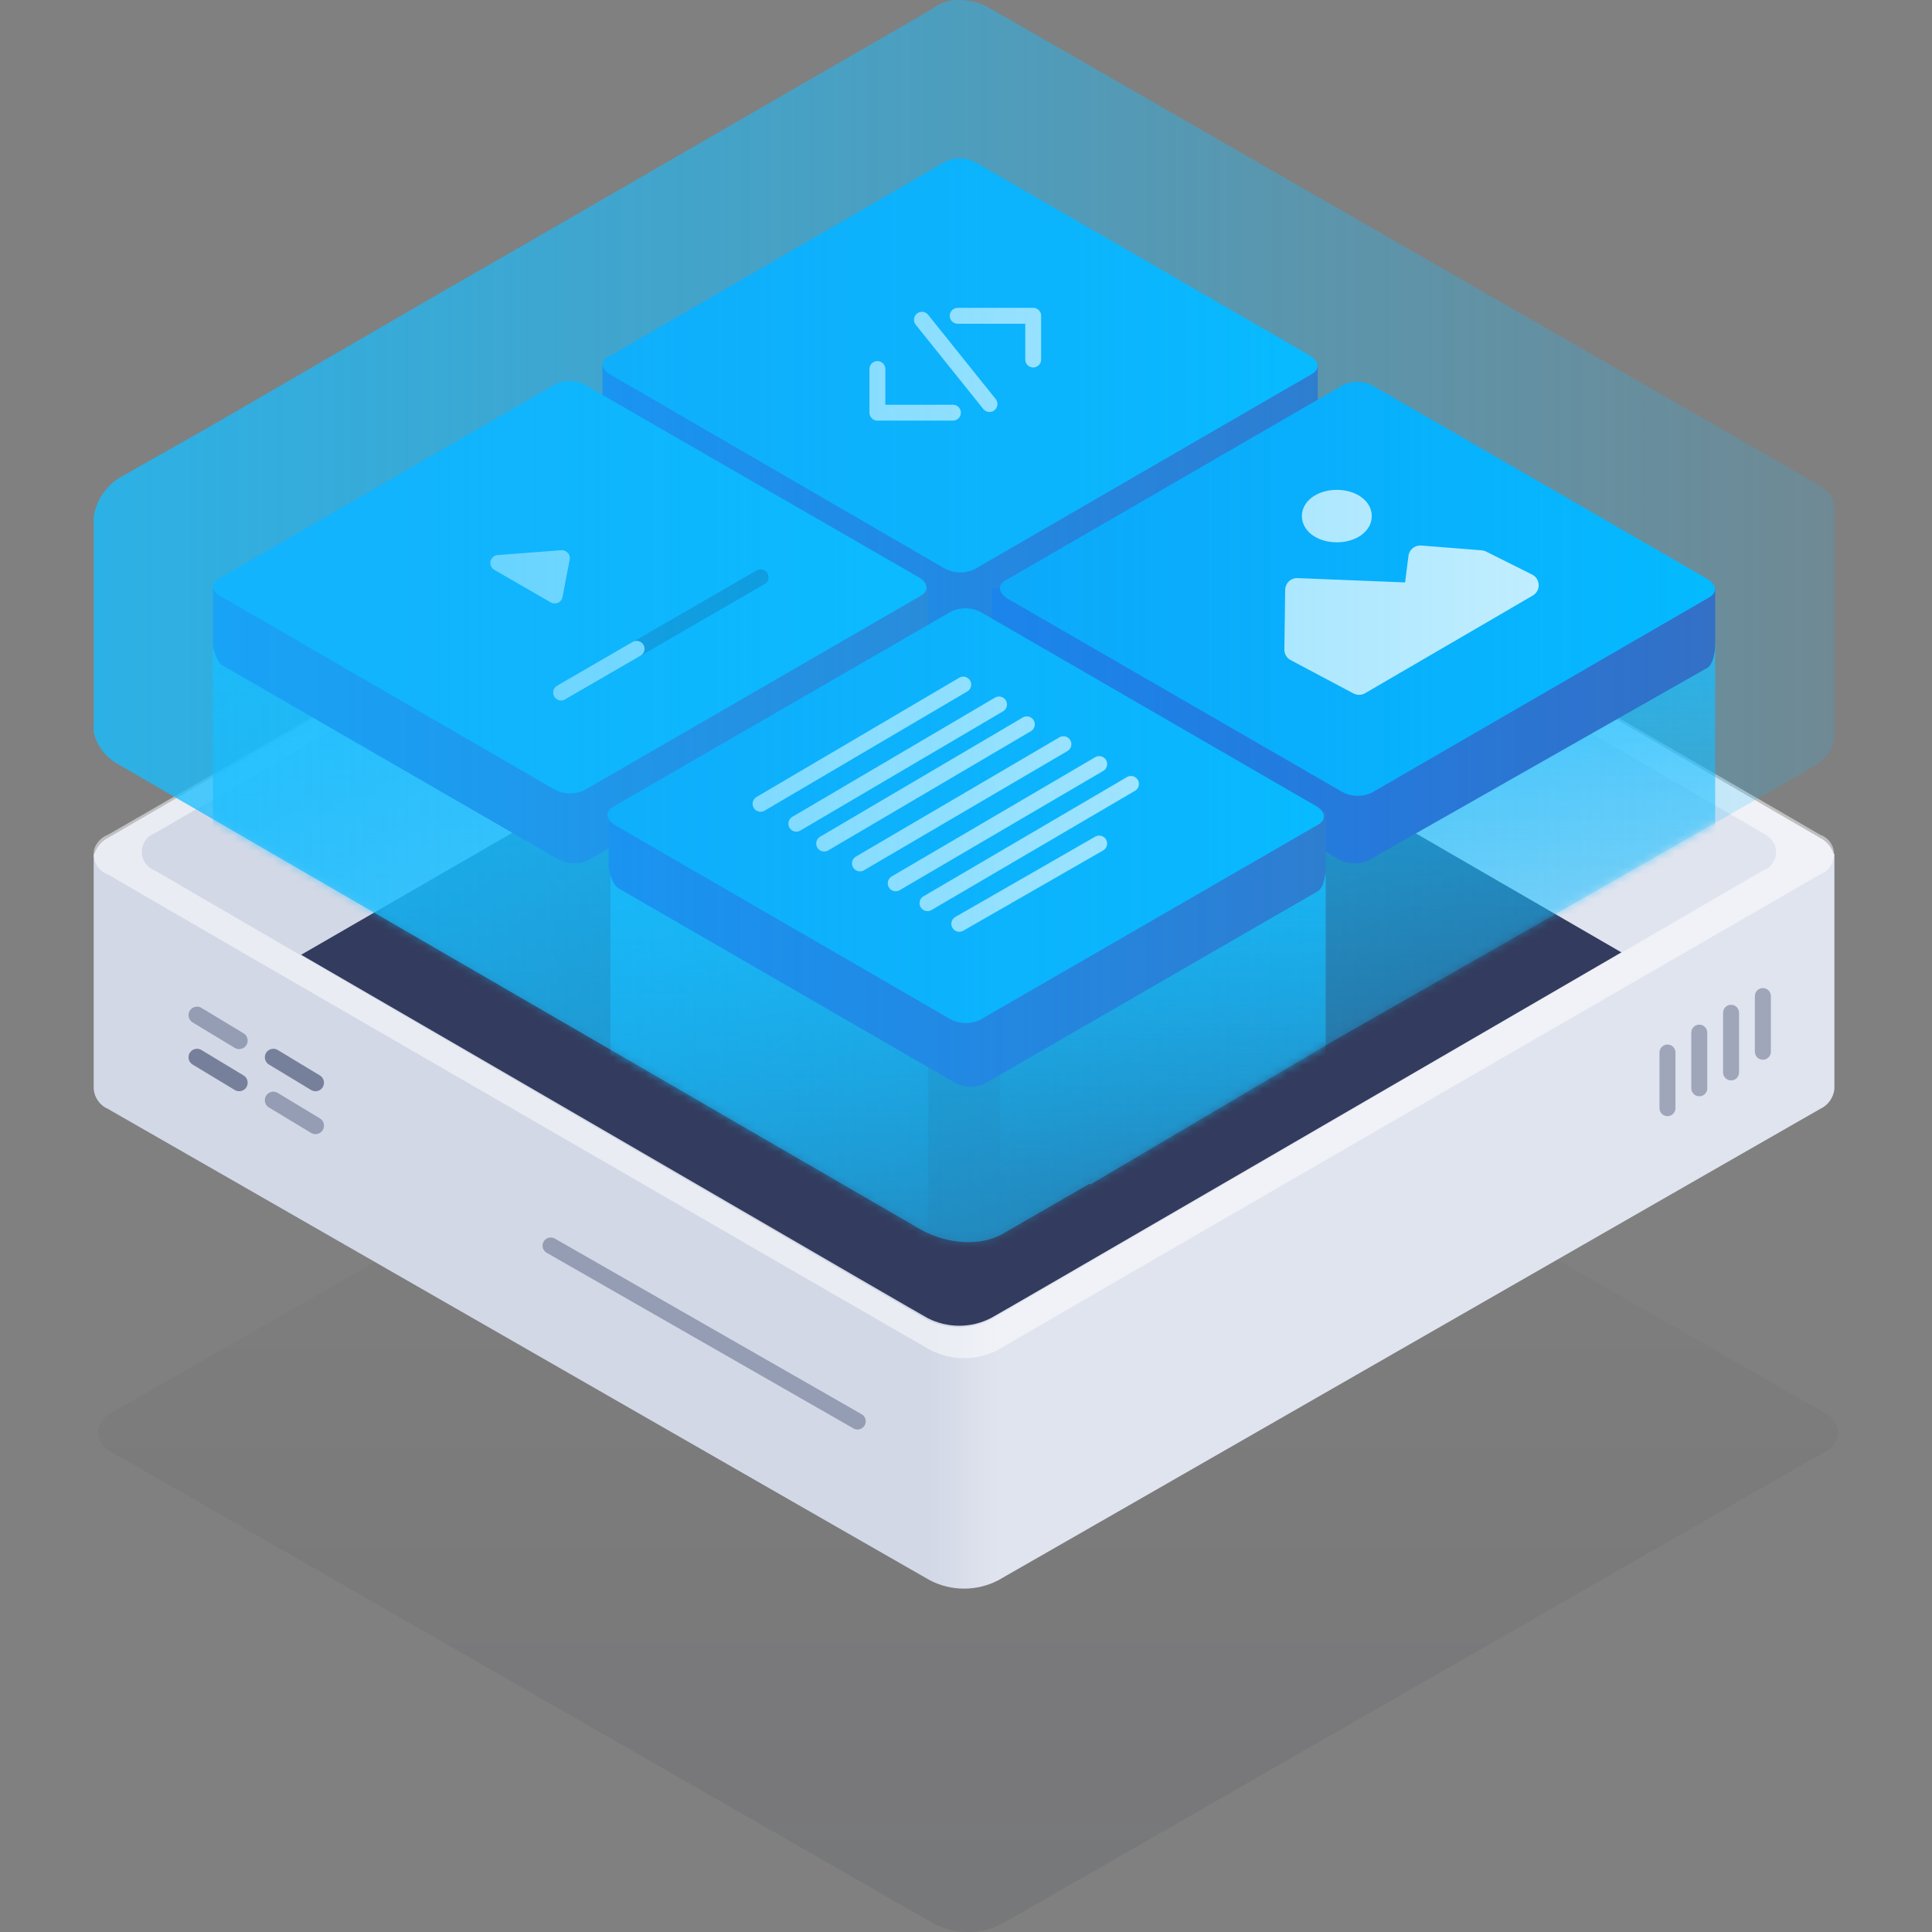 <svg width="244" height="244" viewBox="0 0 244 244" fill="none" xmlns="http://www.w3.org/2000/svg">
<rect x="0" y="0" width="244" height="244" fill="#808080" stroke="none"/>
<g clip-path="url(#clip0_87_110)">
<path opacity="0.08" d="M122.256 117.87C120.756 117.844 119.274 118.188 117.94 118.873C116.835 119.476 15.248 177.798 14.144 178.4C13.644 178.616 13.212 178.963 12.894 179.405C12.576 179.847 12.383 180.367 12.337 180.91C12.396 181.448 12.594 181.963 12.91 182.402C13.227 182.842 13.652 183.192 14.144 183.419C15.248 184.022 116.835 242.344 117.94 242.946C119.273 243.639 120.753 244 122.256 244C123.759 244 125.239 243.639 126.572 242.946C127.677 242.344 229.264 184.022 230.368 183.419C230.868 183.204 231.3 182.856 231.618 182.414C231.936 181.972 232.129 181.452 232.175 180.91C232.116 180.371 231.918 179.857 231.602 179.417C231.285 178.978 230.86 178.627 230.368 178.4C229.264 177.798 127.677 119.476 126.572 118.873C125.222 118.235 123.75 117.892 122.256 117.87Z" fill="url(#paint0_linear_87_110)"/>
<path d="M231.673 108.232V137.544C231.614 138.083 231.416 138.597 231.1 139.037C230.783 139.476 230.358 139.827 229.866 140.054C228.762 140.656 127.175 198.978 126.071 199.581C124.737 200.273 123.257 200.635 121.754 200.635C120.252 200.635 118.771 200.273 117.438 199.581C116.333 198.978 14.746 140.656 13.642 140.054C13.142 139.838 12.71 139.49 12.392 139.048C12.074 138.607 11.881 138.087 11.835 137.544V108.333V107.831H11.935C12.072 107.4 12.293 107 12.586 106.655C12.88 106.31 13.238 106.028 13.642 105.823C14.746 105.221 116.333 45.995 117.438 45.393C118.771 44.7 120.252 44.339 121.754 44.339C123.257 44.339 124.737 44.7 126.071 45.393C127.175 45.995 228.762 105.221 229.866 105.823C230.27 106.028 230.629 106.31 230.922 106.655C231.215 107 231.436 107.4 231.573 107.831H231.673V108.232Z" fill="url(#paint1_linear_87_110)"/>
<path d="M229.866 110.441C228.762 111.043 127.175 169.767 126.071 170.47C124.737 171.162 123.257 171.524 121.754 171.524C120.252 171.524 118.771 171.162 117.438 170.47C116.333 169.867 14.746 111.143 13.642 110.441C12.988 110.212 12.447 109.74 12.129 109.124C11.812 108.508 11.742 107.794 11.935 107.128C12.079 106.737 12.306 106.382 12.601 106.087C12.895 105.792 13.251 105.565 13.642 105.422C14.746 104.819 116.333 46.096 117.438 45.393C118.771 44.7 120.252 44.339 121.754 44.339C123.257 44.339 124.737 44.7 126.071 45.393C127.175 45.995 228.762 104.719 229.866 105.422C230.192 105.53 230.492 105.702 230.75 105.928C231.008 106.155 231.218 106.43 231.368 106.739C231.518 107.048 231.604 107.384 231.622 107.726C231.64 108.069 231.589 108.412 231.472 108.734C231.351 109.121 231.143 109.476 230.865 109.772C230.587 110.067 230.245 110.296 229.866 110.441ZM222.639 105.221C221.635 104.619 126.271 49.107 125.167 48.505C123.908 47.861 122.515 47.526 121.102 47.526C119.688 47.526 118.295 47.861 117.036 48.505C116.032 49.107 20.669 104.619 19.565 105.221C19.08 105.397 18.662 105.717 18.366 106.14C18.07 106.562 17.911 107.064 17.911 107.58C17.911 108.095 18.07 108.598 18.366 109.02C18.662 109.442 19.08 109.763 19.565 109.939C20.568 110.541 116.032 166.053 117.036 166.655C118.295 167.298 119.688 167.634 121.102 167.634C122.515 167.634 123.908 167.298 125.167 166.655C126.171 166.053 221.635 110.541 222.639 109.939C222.952 109.832 223.241 109.664 223.488 109.443C223.735 109.222 223.935 108.954 224.076 108.654C224.216 108.354 224.295 108.028 224.307 107.697C224.319 107.366 224.263 107.036 224.144 106.727C223.834 106.064 223.301 105.531 222.639 105.221Z" fill="white" fill-opacity="0.5"/>
<path d="M117.136 166.454C116.333 166.053 66.142 136.841 38.035 120.579C68.451 103.012 116.635 75.206 117.337 74.704C118.671 74.012 120.151 73.65 121.654 73.65C123.156 73.65 124.637 74.012 125.97 74.704C126.773 75.106 174.254 102.611 204.77 120.278C176.764 136.54 125.97 166.053 125.167 166.454C123.926 167.097 122.549 167.433 121.152 167.433C119.754 167.433 118.377 167.097 117.136 166.454Z" fill="#333C5E"/>
<path opacity="0.32" d="M24.885 128.209L30.205 131.421" stroke="#142149" stroke-width="2.148" stroke-linecap="round" stroke-linejoin="round"/>
<path opacity="0.48" d="M24.885 133.528L30.205 136.741" stroke="#142149" stroke-width="2.148" stroke-linecap="round" stroke-linejoin="round"/>
<path opacity="0.48" d="M34.522 133.528L39.842 136.741" stroke="#142149" stroke-width="2.148" stroke-linecap="round" stroke-linejoin="round"/>
<path opacity="0.32" d="M34.522 138.949L39.842 142.161" stroke="#142149" stroke-width="2.148" stroke-linecap="round" stroke-linejoin="round"/>
<path opacity="0.32" d="M210.593 132.927V139.954" stroke="#142149" stroke-width="2.018" stroke-linecap="round" stroke-linejoin="round"/>
<path opacity="0.32" d="M214.608 130.417V137.444" stroke="#142149" stroke-width="2.018" stroke-linecap="round" stroke-linejoin="round"/>
<path opacity="0.32" d="M218.623 127.907V135.436" stroke="#142149" stroke-width="2.018" stroke-linecap="round" stroke-linejoin="round"/>
<path opacity="0.32" d="M222.639 125.799V132.826" stroke="#142149" stroke-width="2.018" stroke-linecap="round" stroke-linejoin="round"/>
<path opacity="0.32" d="M69.555 157.319L108.303 179.504" stroke="#142149" stroke-width="2.068" stroke-linecap="round" stroke-linejoin="round"/>
<mask id="mask0_87_110" style="mask-type:luminance" maskUnits="userSpaceOnUse" x="12" y="-1" width="220" height="158">
<path d="M231.673 64.064C231.673 63.462 231.573 62.258 229.565 61.153L125.167 1.125C124.074 0.459 122.831 0.079 121.553 0.02C120.187 -0.116 118.821 0.28 117.739 1.125L65.439 31.34L56.004 36.76L26.591 53.825L15.248 60.25C12.839 61.655 12.237 62.96 12.237 63.864H12.136V92.473C12.136 93.978 13.14 95.484 15.047 96.588L116.333 155.312C119.646 157.119 123.661 157.42 126.472 155.915L137.615 149.49L137.715 149.59L168.633 131.321L228.762 96.99C230.77 95.886 231.673 94.38 231.673 92.874V64.566H231.573C231.557 64.393 231.592 64.219 231.673 64.064Z" fill="white"/>
</mask>
<g mask="url(#mask0_87_110)">
<g opacity="0.8">
<path d="M77.084 109.146V140.064L167.428 191.651V110.441L77.084 109.146Z" fill="url(#paint2_linear_87_110)"/>
</g>
<g opacity="0.8">
<path d="M26.892 82.044V128.923L117.237 180.419V85.357L26.892 82.044Z" fill="url(#paint3_linear_87_110)"/>
</g>
<g opacity="0.8">
<path d="M126.271 79.032V168.563L216.616 116.164V81.231L126.271 79.032Z" fill="url(#paint4_linear_87_110)"/>
</g>
<path d="M76.08 53.234V46.207H166.424V53.234C166.424 53.234 166.424 55.643 165.421 56.245L123.461 80.538C122.841 80.826 122.161 80.959 121.478 80.924C120.796 80.889 120.132 80.688 119.546 80.337L77.485 56.044C76.281 55.442 76.08 53.234 76.08 53.234Z" fill="url(#paint5_linear_87_110)"/>
<path d="M76.783 45.093L119.445 20.398C120.065 20.11 120.745 19.977 121.428 20.012C122.11 20.047 122.774 20.249 123.36 20.599L165.421 44.902C166.625 45.605 166.725 46.608 165.722 47.211L123.059 71.905C122.44 72.194 121.759 72.326 121.077 72.291C120.394 72.256 119.731 72.055 119.144 71.704L77.084 47.311C75.879 46.608 75.779 45.605 76.783 45.093Z" fill="url(#paint6_linear_87_110)"/>
<path d="M125.267 81.341V74.314H216.616V81.341C216.616 81.341 216.616 83.75 215.612 84.353L172.849 108.645C172.229 108.934 171.549 109.067 170.866 109.032C170.184 108.997 169.52 108.795 168.934 108.445L126.673 84.152C125.468 83.55 125.267 81.341 125.267 81.341Z" fill="url(#paint7_linear_87_110)"/>
<path d="M126.974 73.31L169.637 48.616C170.256 48.328 170.937 48.195 171.619 48.23C172.301 48.265 172.965 48.467 173.552 48.817L215.612 73.11C216.816 73.812 216.917 74.816 215.913 75.418L173.25 100.113C172.631 100.401 171.95 100.534 171.268 100.499C170.586 100.464 169.922 100.262 169.335 99.912L127.275 75.619C126.071 74.917 125.97 73.812 126.974 73.31Z" fill="url(#paint8_linear_87_110)"/>
<path d="M26.892 81.341V74.314H117.237V81.341C117.237 81.341 117.237 83.75 116.233 84.353L74.273 108.645C73.654 108.934 72.973 109.067 72.291 109.032C71.608 108.997 70.945 108.795 70.358 108.445L28.298 84.152C27.093 83.55 26.892 81.341 26.892 81.341Z" fill="url(#paint9_linear_87_110)"/>
<path d="M27.595 73.109L70.157 48.516C70.777 48.227 71.457 48.094 72.14 48.13C72.822 48.164 73.486 48.366 74.072 48.717L116.032 72.909C117.237 73.611 117.337 74.615 116.333 75.218L73.771 99.811C73.152 100.1 72.471 100.232 71.789 100.197C71.106 100.162 70.443 99.961 69.856 99.611L27.896 75.318C26.692 74.716 26.591 73.712 27.595 73.109Z" fill="url(#paint10_linear_87_110)"/>
<path d="M76.883 109.548V102.521H167.428V109.548C167.428 109.548 167.428 111.957 166.424 112.56L124.364 136.852C123.745 137.141 123.064 137.274 122.382 137.239C121.699 137.204 121.036 137.002 120.449 136.652L78.389 112.349C77.084 111.757 76.883 109.548 76.883 109.548Z" fill="url(#paint11_linear_87_110)"/>
<path d="M77.385 101.919L120.148 77.215C120.767 76.926 121.448 76.794 122.13 76.829C122.813 76.864 123.476 77.065 124.063 77.416L166.224 101.809C167.428 102.511 167.529 103.515 166.525 104.117L123.762 128.812C123.142 129.1 122.462 129.233 121.779 129.198C121.097 129.163 120.433 128.961 119.847 128.611L77.686 104.218C76.481 103.525 76.381 102.521 77.385 101.919Z" fill="url(#paint12_linear_87_110)"/>
<path d="M62.93 71.102L70.057 75.207L70.96 70.489L62.93 71.102Z" fill="white" stroke="white" stroke-width="2.008" stroke-linecap="round" stroke-linejoin="round"/>
<path opacity="0.4" d="M70.86 87.464L96.056 72.908" stroke="#101C4F" stroke-width="2.008" stroke-linecap="round" stroke-linejoin="round"/>
<path d="M70.86 87.464L80.397 81.943" stroke="white" stroke-width="2.008" stroke-linecap="round" stroke-linejoin="round"/>
<path d="M110.812 46.608V52.119H120.349" stroke="white" stroke-width="2.008" stroke-linecap="round" stroke-linejoin="round"/>
<path d="M120.951 39.883H130.487V45.404" stroke="white" stroke-width="2.008" stroke-linecap="round" stroke-linejoin="round"/>
<path d="M116.434 40.385L124.966 51.025" stroke="white" stroke-width="2.008" stroke-linecap="round" stroke-linejoin="round"/>
<path d="M100.573 104.027L126.171 88.97" stroke="white" stroke-width="2.008" stroke-linecap="round" stroke-linejoin="round"/>
<path d="M104.087 106.537L129.684 91.48" stroke="white" stroke-width="2.008" stroke-linecap="round" stroke-linejoin="round"/>
<path d="M108.604 109.046L134.302 93.988" stroke="white" stroke-width="2.008" stroke-linecap="round" stroke-linejoin="round"/>
<path d="M113.121 111.555L138.819 96.498" stroke="white" stroke-width="2.008" stroke-linecap="round" stroke-linejoin="round"/>
<path d="M117.136 114.065L142.834 99.008" stroke="white" stroke-width="2.008" stroke-linecap="round" stroke-linejoin="round"/>
<path d="M121.152 116.675L138.819 106.536" stroke="white" stroke-width="2.008" stroke-linecap="round" stroke-linejoin="round"/>
<path d="M96.056 101.517L121.654 86.46" stroke="white" stroke-width="2.008" stroke-linecap="round" stroke-linejoin="round"/>
<path d="M163.714 82.043L163.814 74.514L178.771 75.116L179.374 70.398L187.003 71.001L192.825 73.912L171.644 86.249L163.714 82.043Z" fill="white" stroke="white" stroke-width="3.011" stroke-linecap="round" stroke-linejoin="round"/>
<path d="M168.833 66.986C170.441 66.986 171.745 66.177 171.745 65.179C171.745 64.181 170.441 63.372 168.833 63.372C167.226 63.372 165.922 64.181 165.922 65.179C165.922 66.177 167.226 66.986 168.833 66.986Z" fill="white" stroke="white" stroke-width="3.011" stroke-linecap="round" stroke-linejoin="round"/>
</g>
<path opacity="0.8" d="M231.673 64.064C231.673 63.462 231.573 62.258 229.565 61.153L125.167 1.125C124.074 0.459 122.831 0.079 121.553 0.02C120.187 -0.116 118.821 0.28 117.739 1.125L65.439 31.34L56.003 36.76L26.591 53.825L15.248 60.25C14.34 60.778 13.562 61.503 12.972 62.372C12.381 63.241 11.993 64.231 11.835 65.269V92.473C12.041 93.35 12.435 94.173 12.99 94.883C13.544 95.594 14.246 96.175 15.047 96.588L116.333 155.312C119.646 157.119 123.661 157.42 126.472 155.915L137.614 149.49L137.715 149.59L168.633 131.321L228.762 96.99C230.77 95.886 231.673 94.38 231.673 92.874V64.265H231.573C231.573 64.366 231.573 64.265 231.673 64.064Z" fill="url(#paint13_linear_87_110)"/>
</g>
<defs>
<linearGradient id="paint0_linear_87_110" x1="122.256" y1="117.87" x2="122.256" y2="244" gradientUnits="userSpaceOnUse">
<stop stop-color="#13151E" stop-opacity="0"/>
<stop offset="1" stop-color="#131532"/>
</linearGradient>
<linearGradient id="paint1_linear_87_110" x1="11.835" y1="122.487" x2="231.673" y2="122.487" gradientUnits="userSpaceOnUse">
<stop offset="0.48" stop-color="#D2D8E6"/>
<stop offset="0.52" stop-color="#E0E4EF"/>
</linearGradient>
<linearGradient id="paint2_linear_87_110" x1="121.498" y1="192.674" x2="121.498" y2="110.375" gradientUnits="userSpaceOnUse">
<stop stop-color="#17BDFF" stop-opacity="0"/>
<stop offset="0.01" stop-color="#17BDFF" stop-opacity="0"/>
<stop offset="0.2" stop-color="#17BDFF" stop-opacity="0"/>
<stop offset="1" stop-color="#17BDFF"/>
</linearGradient>
<linearGradient id="paint3_linear_87_110" x1="71.7" y1="181.761" x2="71.7" y2="83.401" gradientUnits="userSpaceOnUse">
<stop stop-color="#17BDFF" stop-opacity="0"/>
<stop offset="0.01" stop-color="#17BDFF" stop-opacity="0"/>
<stop offset="0.2" stop-color="#17BDFF" stop-opacity="0"/>
<stop offset="1" stop-color="#17BDFF"/>
</linearGradient>
<linearGradient id="paint4_linear_87_110" x1="171.095" y1="167.965" x2="171.095" y2="78.429" gradientUnits="userSpaceOnUse">
<stop stop-color="#17BDFF" stop-opacity="0"/>
<stop offset="0.01" stop-color="#17BDFF" stop-opacity="0"/>
<stop offset="0.2" stop-color="#17BDFF" stop-opacity="0"/>
<stop offset="1" stop-color="#17BDFF"/>
</linearGradient>
<linearGradient id="paint5_linear_87_110" x1="75.478" y1="64.804" x2="165.822" y2="64.804" gradientUnits="userSpaceOnUse">
<stop stop-color="#1E54DB"/>
<stop offset="1" stop-color="#3A5CB7"/>
</linearGradient>
<linearGradient id="paint6_linear_87_110" x1="74.704" y1="46.557" x2="165.053" y2="46.557" gradientUnits="userSpaceOnUse">
<stop stop-color="#0399F6"/>
<stop offset="1" stop-color="#00B9FF"/>
</linearGradient>
<linearGradient id="paint7_linear_87_110" x1="125.298" y1="92.629" x2="216.144" y2="92.629" gradientUnits="userSpaceOnUse">
<stop stop-color="#1E54DB"/>
<stop offset="1" stop-color="#3A5CB7"/>
</linearGradient>
<linearGradient id="paint8_linear_87_110" x1="125.294" y1="75.631" x2="215.644" y2="75.631" gradientUnits="userSpaceOnUse">
<stop stop-color="#0399F6"/>
<stop offset="1" stop-color="#00B9FF"/>
</linearGradient>
<linearGradient id="paint9_linear_87_110" x1="26.692" y1="92.629" x2="117.036" y2="92.629" gradientUnits="userSpaceOnUse">
<stop stop-color="#1E54DB"/>
<stop offset="1" stop-color="#3A5CB7"/>
</linearGradient>
<linearGradient id="paint10_linear_87_110" x1="26.947" y1="75.425" x2="117.327" y2="75.425" gradientUnits="userSpaceOnUse">
<stop stop-color="#0399F6"/>
<stop offset="1" stop-color="#00B9FF"/>
</linearGradient>
<linearGradient id="paint11_linear_87_110" x1="76.481" y1="121.145" x2="166.826" y2="121.145" gradientUnits="userSpaceOnUse">
<stop stop-color="#1E54DB"/>
<stop offset="1" stop-color="#3A5CB7"/>
</linearGradient>
<linearGradient id="paint12_linear_87_110" x1="76.718" y1="104.45" x2="167.097" y2="104.45" gradientUnits="userSpaceOnUse">
<stop stop-color="#0399F6"/>
<stop offset="1" stop-color="#00B9FF"/>
</linearGradient>
<linearGradient id="paint13_linear_87_110" x1="11.835" y1="78.439" x2="231.673" y2="78.439" gradientUnits="userSpaceOnUse">
<stop stop-color="#17BDFF"/>
<stop offset="1" stop-color="#17BDFF" stop-opacity="0.2"/>
</linearGradient>
<clipPath id="clip0_87_110">
<rect width="244" height="244" fill="white"/>
</clipPath>
</defs>
</svg>
